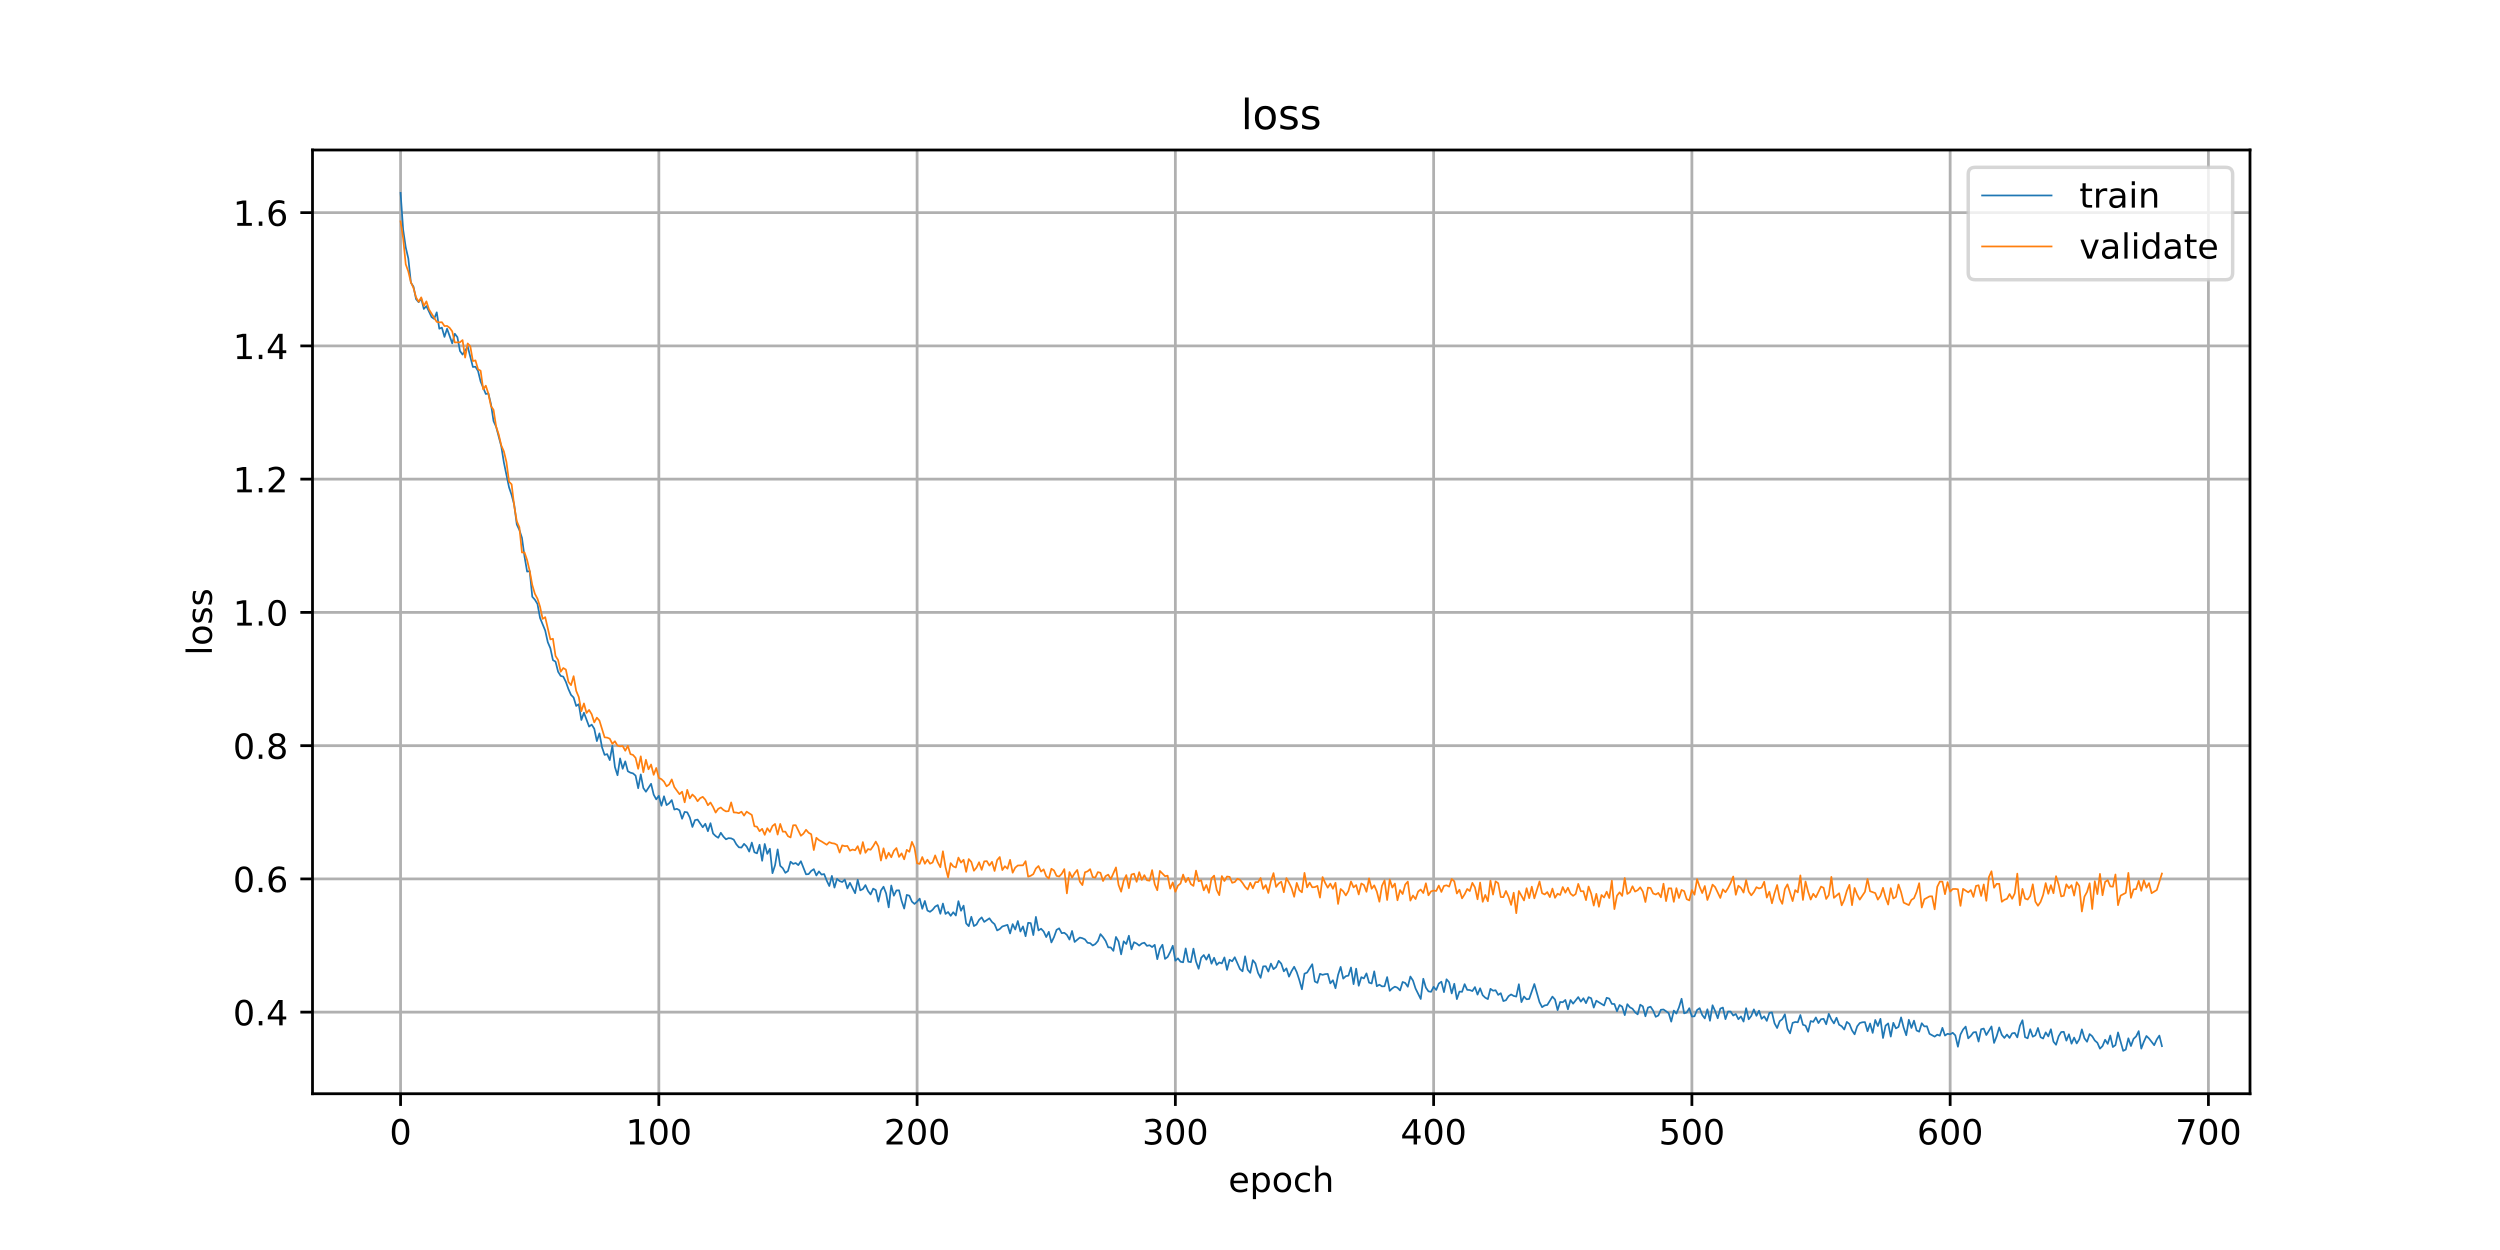 <?xml version="1.0" encoding="utf-8" standalone="no"?>
<!DOCTYPE svg PUBLIC "-//W3C//DTD SVG 1.1//EN"
  "http://www.w3.org/Graphics/SVG/1.1/DTD/svg11.dtd">
<!-- Created with matplotlib (https://matplotlib.org/) -->
<svg height="360pt" version="1.1" viewBox="0 0 720 360" width="720pt" xmlns="http://www.w3.org/2000/svg" xmlns:xlink="http://www.w3.org/1999/xlink">
 <defs>
  <style type="text/css">
*{stroke-linecap:butt;stroke-linejoin:round;}
  </style>
 </defs>
 <g id="figure_1">
  <g id="patch_1">
   <path d="M 0 360 
L 720 360 
L 720 0 
L 0 0 
z
" style="fill:#ffffff;"/>
  </g>
  <g id="axes_1">
   <g id="patch_2">
    <path d="M 90 315 
L 648 315 
L 648 43.2 
L 90 43.2 
z
" style="fill:#ffffff;"/>
   </g>
   <g id="matplotlib.axis_1">
    <g id="xtick_1">
     <g id="line2d_1">
      <path clip-path="url(#p0fbe4a1ab4)" d="M 115.364 315 
L 115.364 43.2 
" style="fill:none;stroke:#b0b0b0;stroke-linecap:square;stroke-width:0.8;"/>
     </g>
     <g id="line2d_2">
      <defs>
       <path d="M 0 0 
L 0 3.5 
" id="m646a6f0bdb" style="stroke:#000000;stroke-width:0.8;"/>
      </defs>
      <g>
       <use style="stroke:#000000;stroke-width:0.8;" x="115.364" xlink:href="#m646a6f0bdb" y="315"/>
      </g>
     </g>
     <g id="text_1">
      <!-- 0 -->
      <defs>
       <path d="M 31.781 66.406 
Q 24.172 66.406 20.328 58.906 
Q 16.5 51.422 16.5 36.375 
Q 16.5 21.391 20.328 13.891 
Q 24.172 6.391 31.781 6.391 
Q 39.453 6.391 43.281 13.891 
Q 47.125 21.391 47.125 36.375 
Q 47.125 51.422 43.281 58.906 
Q 39.453 66.406 31.781 66.406 
z
M 31.781 74.219 
Q 44.047 74.219 50.516 64.516 
Q 56.984 54.828 56.984 36.375 
Q 56.984 17.969 50.516 8.266 
Q 44.047 -1.422 31.781 -1.422 
Q 19.531 -1.422 13.062 8.266 
Q 6.594 17.969 6.594 36.375 
Q 6.594 54.828 13.062 64.516 
Q 19.531 74.219 31.781 74.219 
z
" id="DejaVuSans-48"/>
      </defs>
      <g transform="translate(112.182 329.598)scale(0.1 -0.1)">
       <use xlink:href="#DejaVuSans-48"/>
      </g>
     </g>
    </g>
    <g id="xtick_2">
     <g id="line2d_3">
      <path clip-path="url(#p0fbe4a1ab4)" d="M 189.744 315 
L 189.744 43.2 
" style="fill:none;stroke:#b0b0b0;stroke-linecap:square;stroke-width:0.8;"/>
     </g>
     <g id="line2d_4">
      <g>
       <use style="stroke:#000000;stroke-width:0.8;" x="189.744" xlink:href="#m646a6f0bdb" y="315"/>
      </g>
     </g>
     <g id="text_2">
      <!-- 100 -->
      <defs>
       <path d="M 12.406 8.297 
L 28.516 8.297 
L 28.516 63.922 
L 10.984 60.406 
L 10.984 69.391 
L 28.422 72.906 
L 38.281 72.906 
L 38.281 8.297 
L 54.391 8.297 
L 54.391 0 
L 12.406 0 
z
" id="DejaVuSans-49"/>
      </defs>
      <g transform="translate(180.2 329.598)scale(0.1 -0.1)">
       <use xlink:href="#DejaVuSans-49"/>
       <use x="63.623" xlink:href="#DejaVuSans-48"/>
       <use x="127.246" xlink:href="#DejaVuSans-48"/>
      </g>
     </g>
    </g>
    <g id="xtick_3">
     <g id="line2d_5">
      <path clip-path="url(#p0fbe4a1ab4)" d="M 264.124 315 
L 264.124 43.2 
" style="fill:none;stroke:#b0b0b0;stroke-linecap:square;stroke-width:0.8;"/>
     </g>
     <g id="line2d_6">
      <g>
       <use style="stroke:#000000;stroke-width:0.8;" x="264.124" xlink:href="#m646a6f0bdb" y="315"/>
      </g>
     </g>
     <g id="text_3">
      <!-- 200 -->
      <defs>
       <path d="M 19.188 8.297 
L 53.609 8.297 
L 53.609 0 
L 7.328 0 
L 7.328 8.297 
Q 12.938 14.109 22.625 23.891 
Q 32.328 33.688 34.812 36.531 
Q 39.547 41.844 41.422 45.531 
Q 43.312 49.219 43.312 52.781 
Q 43.312 58.594 39.234 62.25 
Q 35.156 65.922 28.609 65.922 
Q 23.969 65.922 18.812 64.312 
Q 13.672 62.703 7.812 59.422 
L 7.812 69.391 
Q 13.766 71.781 18.938 73 
Q 24.125 74.219 28.422 74.219 
Q 39.75 74.219 46.484 68.547 
Q 53.219 62.891 53.219 53.422 
Q 53.219 48.922 51.531 44.891 
Q 49.859 40.875 45.406 35.406 
Q 44.188 33.984 37.641 27.219 
Q 31.109 20.453 19.188 8.297 
z
" id="DejaVuSans-50"/>
      </defs>
      <g transform="translate(254.58 329.598)scale(0.1 -0.1)">
       <use xlink:href="#DejaVuSans-50"/>
       <use x="63.623" xlink:href="#DejaVuSans-48"/>
       <use x="127.246" xlink:href="#DejaVuSans-48"/>
      </g>
     </g>
    </g>
    <g id="xtick_4">
     <g id="line2d_7">
      <path clip-path="url(#p0fbe4a1ab4)" d="M 338.504 315 
L 338.504 43.2 
" style="fill:none;stroke:#b0b0b0;stroke-linecap:square;stroke-width:0.8;"/>
     </g>
     <g id="line2d_8">
      <g>
       <use style="stroke:#000000;stroke-width:0.8;" x="338.504" xlink:href="#m646a6f0bdb" y="315"/>
      </g>
     </g>
     <g id="text_4">
      <!-- 300 -->
      <defs>
       <path d="M 40.578 39.312 
Q 47.656 37.797 51.625 33 
Q 55.609 28.219 55.609 21.188 
Q 55.609 10.406 48.188 4.484 
Q 40.766 -1.422 27.094 -1.422 
Q 22.516 -1.422 17.656 -0.516 
Q 12.797 0.391 7.625 2.203 
L 7.625 11.719 
Q 11.719 9.328 16.594 8.109 
Q 21.484 6.891 26.812 6.891 
Q 36.078 6.891 40.938 10.547 
Q 45.797 14.203 45.797 21.188 
Q 45.797 27.641 41.281 31.266 
Q 36.766 34.906 28.719 34.906 
L 20.219 34.906 
L 20.219 43.016 
L 29.109 43.016 
Q 36.375 43.016 40.234 45.922 
Q 44.094 48.828 44.094 54.297 
Q 44.094 59.906 40.109 62.906 
Q 36.141 65.922 28.719 65.922 
Q 24.656 65.922 20.016 65.031 
Q 15.375 64.156 9.812 62.312 
L 9.812 71.094 
Q 15.438 72.656 20.344 73.438 
Q 25.25 74.219 29.594 74.219 
Q 40.828 74.219 47.359 69.109 
Q 53.906 64.016 53.906 55.328 
Q 53.906 49.266 50.438 45.094 
Q 46.969 40.922 40.578 39.312 
z
" id="DejaVuSans-51"/>
      </defs>
      <g transform="translate(328.96 329.598)scale(0.1 -0.1)">
       <use xlink:href="#DejaVuSans-51"/>
       <use x="63.623" xlink:href="#DejaVuSans-48"/>
       <use x="127.246" xlink:href="#DejaVuSans-48"/>
      </g>
     </g>
    </g>
    <g id="xtick_5">
     <g id="line2d_9">
      <path clip-path="url(#p0fbe4a1ab4)" d="M 412.884 315 
L 412.884 43.2 
" style="fill:none;stroke:#b0b0b0;stroke-linecap:square;stroke-width:0.8;"/>
     </g>
     <g id="line2d_10">
      <g>
       <use style="stroke:#000000;stroke-width:0.8;" x="412.884" xlink:href="#m646a6f0bdb" y="315"/>
      </g>
     </g>
     <g id="text_5">
      <!-- 400 -->
      <defs>
       <path d="M 37.797 64.312 
L 12.891 25.391 
L 37.797 25.391 
z
M 35.203 72.906 
L 47.609 72.906 
L 47.609 25.391 
L 58.016 25.391 
L 58.016 17.188 
L 47.609 17.188 
L 47.609 0 
L 37.797 0 
L 37.797 17.188 
L 4.891 17.188 
L 4.891 26.703 
z
" id="DejaVuSans-52"/>
      </defs>
      <g transform="translate(403.341 329.598)scale(0.1 -0.1)">
       <use xlink:href="#DejaVuSans-52"/>
       <use x="63.623" xlink:href="#DejaVuSans-48"/>
       <use x="127.246" xlink:href="#DejaVuSans-48"/>
      </g>
     </g>
    </g>
    <g id="xtick_6">
     <g id="line2d_11">
      <path clip-path="url(#p0fbe4a1ab4)" d="M 487.264 315 
L 487.264 43.2 
" style="fill:none;stroke:#b0b0b0;stroke-linecap:square;stroke-width:0.8;"/>
     </g>
     <g id="line2d_12">
      <g>
       <use style="stroke:#000000;stroke-width:0.8;" x="487.264" xlink:href="#m646a6f0bdb" y="315"/>
      </g>
     </g>
     <g id="text_6">
      <!-- 500 -->
      <defs>
       <path d="M 10.797 72.906 
L 49.516 72.906 
L 49.516 64.594 
L 19.828 64.594 
L 19.828 46.734 
Q 21.969 47.469 24.109 47.828 
Q 26.266 48.188 28.422 48.188 
Q 40.625 48.188 47.75 41.5 
Q 54.891 34.812 54.891 23.391 
Q 54.891 11.625 47.562 5.094 
Q 40.234 -1.422 26.906 -1.422 
Q 22.312 -1.422 17.547 -0.641 
Q 12.797 0.141 7.719 1.703 
L 7.719 11.625 
Q 12.109 9.234 16.797 8.062 
Q 21.484 6.891 26.703 6.891 
Q 35.156 6.891 40.078 11.328 
Q 45.016 15.766 45.016 23.391 
Q 45.016 31 40.078 35.438 
Q 35.156 39.891 26.703 39.891 
Q 22.75 39.891 18.812 39.016 
Q 14.891 38.141 10.797 36.281 
z
" id="DejaVuSans-53"/>
      </defs>
      <g transform="translate(477.721 329.598)scale(0.1 -0.1)">
       <use xlink:href="#DejaVuSans-53"/>
       <use x="63.623" xlink:href="#DejaVuSans-48"/>
       <use x="127.246" xlink:href="#DejaVuSans-48"/>
      </g>
     </g>
    </g>
    <g id="xtick_7">
     <g id="line2d_13">
      <path clip-path="url(#p0fbe4a1ab4)" d="M 561.645 315 
L 561.645 43.2 
" style="fill:none;stroke:#b0b0b0;stroke-linecap:square;stroke-width:0.8;"/>
     </g>
     <g id="line2d_14">
      <g>
       <use style="stroke:#000000;stroke-width:0.8;" x="561.645" xlink:href="#m646a6f0bdb" y="315"/>
      </g>
     </g>
     <g id="text_7">
      <!-- 600 -->
      <defs>
       <path d="M 33.016 40.375 
Q 26.375 40.375 22.484 35.828 
Q 18.609 31.297 18.609 23.391 
Q 18.609 15.531 22.484 10.953 
Q 26.375 6.391 33.016 6.391 
Q 39.656 6.391 43.531 10.953 
Q 47.406 15.531 47.406 23.391 
Q 47.406 31.297 43.531 35.828 
Q 39.656 40.375 33.016 40.375 
z
M 52.594 71.297 
L 52.594 62.312 
Q 48.875 64.062 45.094 64.984 
Q 41.312 65.922 37.594 65.922 
Q 27.828 65.922 22.672 59.328 
Q 17.531 52.734 16.797 39.406 
Q 19.672 43.656 24.016 45.922 
Q 28.375 48.188 33.594 48.188 
Q 44.578 48.188 50.953 41.516 
Q 57.328 34.859 57.328 23.391 
Q 57.328 12.156 50.688 5.359 
Q 44.047 -1.422 33.016 -1.422 
Q 20.359 -1.422 13.672 8.266 
Q 6.984 17.969 6.984 36.375 
Q 6.984 53.656 15.188 63.938 
Q 23.391 74.219 37.203 74.219 
Q 40.922 74.219 44.703 73.484 
Q 48.484 72.75 52.594 71.297 
z
" id="DejaVuSans-54"/>
      </defs>
      <g transform="translate(552.101 329.598)scale(0.1 -0.1)">
       <use xlink:href="#DejaVuSans-54"/>
       <use x="63.623" xlink:href="#DejaVuSans-48"/>
       <use x="127.246" xlink:href="#DejaVuSans-48"/>
      </g>
     </g>
    </g>
    <g id="xtick_8">
     <g id="line2d_15">
      <path clip-path="url(#p0fbe4a1ab4)" d="M 636.025 315 
L 636.025 43.2 
" style="fill:none;stroke:#b0b0b0;stroke-linecap:square;stroke-width:0.8;"/>
     </g>
     <g id="line2d_16">
      <g>
       <use style="stroke:#000000;stroke-width:0.8;" x="636.025" xlink:href="#m646a6f0bdb" y="315"/>
      </g>
     </g>
     <g id="text_8">
      <!-- 700 -->
      <defs>
       <path d="M 8.203 72.906 
L 55.078 72.906 
L 55.078 68.703 
L 28.609 0 
L 18.312 0 
L 43.219 64.594 
L 8.203 64.594 
z
" id="DejaVuSans-55"/>
      </defs>
      <g transform="translate(626.481 329.598)scale(0.1 -0.1)">
       <use xlink:href="#DejaVuSans-55"/>
       <use x="63.623" xlink:href="#DejaVuSans-48"/>
       <use x="127.246" xlink:href="#DejaVuSans-48"/>
      </g>
     </g>
    </g>
    <g id="text_9">
     <!-- epoch -->
     <defs>
      <path d="M 56.203 29.594 
L 56.203 25.203 
L 14.891 25.203 
Q 15.484 15.922 20.484 11.062 
Q 25.484 6.203 34.422 6.203 
Q 39.594 6.203 44.453 7.469 
Q 49.312 8.734 54.109 11.281 
L 54.109 2.781 
Q 49.266 0.734 44.188 -0.344 
Q 39.109 -1.422 33.891 -1.422 
Q 20.797 -1.422 13.156 6.188 
Q 5.516 13.812 5.516 26.812 
Q 5.516 40.234 12.766 48.109 
Q 20.016 56 32.328 56 
Q 43.359 56 49.781 48.891 
Q 56.203 41.797 56.203 29.594 
z
M 47.219 32.234 
Q 47.125 39.594 43.094 43.984 
Q 39.062 48.391 32.422 48.391 
Q 24.906 48.391 20.391 44.141 
Q 15.875 39.891 15.188 32.172 
z
" id="DejaVuSans-101"/>
      <path d="M 18.109 8.203 
L 18.109 -20.797 
L 9.078 -20.797 
L 9.078 54.688 
L 18.109 54.688 
L 18.109 46.391 
Q 20.953 51.266 25.266 53.625 
Q 29.594 56 35.594 56 
Q 45.562 56 51.781 48.094 
Q 58.016 40.188 58.016 27.297 
Q 58.016 14.406 51.781 6.484 
Q 45.562 -1.422 35.594 -1.422 
Q 29.594 -1.422 25.266 0.953 
Q 20.953 3.328 18.109 8.203 
z
M 48.688 27.297 
Q 48.688 37.203 44.609 42.844 
Q 40.531 48.484 33.406 48.484 
Q 26.266 48.484 22.188 42.844 
Q 18.109 37.203 18.109 27.297 
Q 18.109 17.391 22.188 11.75 
Q 26.266 6.109 33.406 6.109 
Q 40.531 6.109 44.609 11.75 
Q 48.688 17.391 48.688 27.297 
z
" id="DejaVuSans-112"/>
      <path d="M 30.609 48.391 
Q 23.391 48.391 19.188 42.75 
Q 14.984 37.109 14.984 27.297 
Q 14.984 17.484 19.156 11.844 
Q 23.344 6.203 30.609 6.203 
Q 37.797 6.203 41.984 11.859 
Q 46.188 17.531 46.188 27.297 
Q 46.188 37.016 41.984 42.703 
Q 37.797 48.391 30.609 48.391 
z
M 30.609 56 
Q 42.328 56 49.016 48.375 
Q 55.719 40.766 55.719 27.297 
Q 55.719 13.875 49.016 6.219 
Q 42.328 -1.422 30.609 -1.422 
Q 18.844 -1.422 12.172 6.219 
Q 5.516 13.875 5.516 27.297 
Q 5.516 40.766 12.172 48.375 
Q 18.844 56 30.609 56 
z
" id="DejaVuSans-111"/>
      <path d="M 48.781 52.594 
L 48.781 44.188 
Q 44.969 46.297 41.141 47.344 
Q 37.312 48.391 33.406 48.391 
Q 24.656 48.391 19.812 42.844 
Q 14.984 37.312 14.984 27.297 
Q 14.984 17.281 19.812 11.734 
Q 24.656 6.203 33.406 6.203 
Q 37.312 6.203 41.141 7.25 
Q 44.969 8.297 48.781 10.406 
L 48.781 2.094 
Q 45.016 0.344 40.984 -0.531 
Q 36.969 -1.422 32.422 -1.422 
Q 20.062 -1.422 12.781 6.344 
Q 5.516 14.109 5.516 27.297 
Q 5.516 40.672 12.859 48.328 
Q 20.219 56 33.016 56 
Q 37.156 56 41.109 55.141 
Q 45.062 54.297 48.781 52.594 
z
" id="DejaVuSans-99"/>
      <path d="M 54.891 33.016 
L 54.891 0 
L 45.906 0 
L 45.906 32.719 
Q 45.906 40.484 42.875 44.328 
Q 39.844 48.188 33.797 48.188 
Q 26.516 48.188 22.312 43.547 
Q 18.109 38.922 18.109 30.906 
L 18.109 0 
L 9.078 0 
L 9.078 75.984 
L 18.109 75.984 
L 18.109 46.188 
Q 21.344 51.125 25.703 53.562 
Q 30.078 56 35.797 56 
Q 45.219 56 50.047 50.172 
Q 54.891 44.344 54.891 33.016 
z
" id="DejaVuSans-104"/>
     </defs>
     <g transform="translate(353.772 343.277)scale(0.1 -0.1)">
      <use xlink:href="#DejaVuSans-101"/>
      <use x="61.523" xlink:href="#DejaVuSans-112"/>
      <use x="125" xlink:href="#DejaVuSans-111"/>
      <use x="186.182" xlink:href="#DejaVuSans-99"/>
      <use x="241.162" xlink:href="#DejaVuSans-104"/>
     </g>
    </g>
   </g>
   <g id="matplotlib.axis_2">
    <g id="ytick_1">
     <g id="line2d_17">
      <path clip-path="url(#p0fbe4a1ab4)" d="M 90 291.5 
L 648 291.5 
" style="fill:none;stroke:#b0b0b0;stroke-linecap:square;stroke-width:0.8;"/>
     </g>
     <g id="line2d_18">
      <defs>
       <path d="M 0 0 
L -3.5 0 
" id="m1a2b6d6604" style="stroke:#000000;stroke-width:0.8;"/>
      </defs>
      <g>
       <use style="stroke:#000000;stroke-width:0.8;" x="90" xlink:href="#m1a2b6d6604" y="291.5"/>
      </g>
     </g>
     <g id="text_10">
      <!-- 0.4 -->
      <defs>
       <path d="M 10.688 12.406 
L 21 12.406 
L 21 0 
L 10.688 0 
z
" id="DejaVuSans-46"/>
      </defs>
      <g transform="translate(67.097 295.299)scale(0.1 -0.1)">
       <use xlink:href="#DejaVuSans-48"/>
       <use x="63.623" xlink:href="#DejaVuSans-46"/>
       <use x="95.41" xlink:href="#DejaVuSans-52"/>
      </g>
     </g>
    </g>
    <g id="ytick_2">
     <g id="line2d_19">
      <path clip-path="url(#p0fbe4a1ab4)" d="M 90 253.124 
L 648 253.124 
" style="fill:none;stroke:#b0b0b0;stroke-linecap:square;stroke-width:0.8;"/>
     </g>
     <g id="line2d_20">
      <g>
       <use style="stroke:#000000;stroke-width:0.8;" x="90" xlink:href="#m1a2b6d6604" y="253.124"/>
      </g>
     </g>
     <g id="text_11">
      <!-- 0.6 -->
      <g transform="translate(67.097 256.923)scale(0.1 -0.1)">
       <use xlink:href="#DejaVuSans-48"/>
       <use x="63.623" xlink:href="#DejaVuSans-46"/>
       <use x="95.41" xlink:href="#DejaVuSans-54"/>
      </g>
     </g>
    </g>
    <g id="ytick_3">
     <g id="line2d_21">
      <path clip-path="url(#p0fbe4a1ab4)" d="M 90 214.747 
L 648 214.747 
" style="fill:none;stroke:#b0b0b0;stroke-linecap:square;stroke-width:0.8;"/>
     </g>
     <g id="line2d_22">
      <g>
       <use style="stroke:#000000;stroke-width:0.8;" x="90" xlink:href="#m1a2b6d6604" y="214.747"/>
      </g>
     </g>
     <g id="text_12">
      <!-- 0.8 -->
      <defs>
       <path d="M 31.781 34.625 
Q 24.75 34.625 20.719 30.859 
Q 16.703 27.094 16.703 20.516 
Q 16.703 13.922 20.719 10.156 
Q 24.75 6.391 31.781 6.391 
Q 38.812 6.391 42.859 10.172 
Q 46.922 13.969 46.922 20.516 
Q 46.922 27.094 42.891 30.859 
Q 38.875 34.625 31.781 34.625 
z
M 21.922 38.812 
Q 15.578 40.375 12.031 44.719 
Q 8.5 49.078 8.5 55.328 
Q 8.5 64.062 14.719 69.141 
Q 20.953 74.219 31.781 74.219 
Q 42.672 74.219 48.875 69.141 
Q 55.078 64.062 55.078 55.328 
Q 55.078 49.078 51.531 44.719 
Q 48 40.375 41.703 38.812 
Q 48.828 37.156 52.797 32.312 
Q 56.781 27.484 56.781 20.516 
Q 56.781 9.906 50.312 4.234 
Q 43.844 -1.422 31.781 -1.422 
Q 19.734 -1.422 13.25 4.234 
Q 6.781 9.906 6.781 20.516 
Q 6.781 27.484 10.781 32.312 
Q 14.797 37.156 21.922 38.812 
z
M 18.312 54.391 
Q 18.312 48.734 21.844 45.562 
Q 25.391 42.391 31.781 42.391 
Q 38.141 42.391 41.719 45.562 
Q 45.312 48.734 45.312 54.391 
Q 45.312 60.062 41.719 63.234 
Q 38.141 66.406 31.781 66.406 
Q 25.391 66.406 21.844 63.234 
Q 18.312 60.062 18.312 54.391 
z
" id="DejaVuSans-56"/>
      </defs>
      <g transform="translate(67.097 218.546)scale(0.1 -0.1)">
       <use xlink:href="#DejaVuSans-48"/>
       <use x="63.623" xlink:href="#DejaVuSans-46"/>
       <use x="95.41" xlink:href="#DejaVuSans-56"/>
      </g>
     </g>
    </g>
    <g id="ytick_4">
     <g id="line2d_23">
      <path clip-path="url(#p0fbe4a1ab4)" d="M 90 176.371 
L 648 176.371 
" style="fill:none;stroke:#b0b0b0;stroke-linecap:square;stroke-width:0.8;"/>
     </g>
     <g id="line2d_24">
      <g>
       <use style="stroke:#000000;stroke-width:0.8;" x="90" xlink:href="#m1a2b6d6604" y="176.371"/>
      </g>
     </g>
     <g id="text_13">
      <!-- 1.0 -->
      <g transform="translate(67.097 180.17)scale(0.1 -0.1)">
       <use xlink:href="#DejaVuSans-49"/>
       <use x="63.623" xlink:href="#DejaVuSans-46"/>
       <use x="95.41" xlink:href="#DejaVuSans-48"/>
      </g>
     </g>
    </g>
    <g id="ytick_5">
     <g id="line2d_25">
      <path clip-path="url(#p0fbe4a1ab4)" d="M 90 137.994 
L 648 137.994 
" style="fill:none;stroke:#b0b0b0;stroke-linecap:square;stroke-width:0.8;"/>
     </g>
     <g id="line2d_26">
      <g>
       <use style="stroke:#000000;stroke-width:0.8;" x="90" xlink:href="#m1a2b6d6604" y="137.994"/>
      </g>
     </g>
     <g id="text_14">
      <!-- 1.2 -->
      <g transform="translate(67.097 141.793)scale(0.1 -0.1)">
       <use xlink:href="#DejaVuSans-49"/>
       <use x="63.623" xlink:href="#DejaVuSans-46"/>
       <use x="95.41" xlink:href="#DejaVuSans-50"/>
      </g>
     </g>
    </g>
    <g id="ytick_6">
     <g id="line2d_27">
      <path clip-path="url(#p0fbe4a1ab4)" d="M 90 99.618 
L 648 99.618 
" style="fill:none;stroke:#b0b0b0;stroke-linecap:square;stroke-width:0.8;"/>
     </g>
     <g id="line2d_28">
      <g>
       <use style="stroke:#000000;stroke-width:0.8;" x="90" xlink:href="#m1a2b6d6604" y="99.618"/>
      </g>
     </g>
     <g id="text_15">
      <!-- 1.4 -->
      <g transform="translate(67.097 103.417)scale(0.1 -0.1)">
       <use xlink:href="#DejaVuSans-49"/>
       <use x="63.623" xlink:href="#DejaVuSans-46"/>
       <use x="95.41" xlink:href="#DejaVuSans-52"/>
      </g>
     </g>
    </g>
    <g id="ytick_7">
     <g id="line2d_29">
      <path clip-path="url(#p0fbe4a1ab4)" d="M 90 61.241 
L 648 61.241 
" style="fill:none;stroke:#b0b0b0;stroke-linecap:square;stroke-width:0.8;"/>
     </g>
     <g id="line2d_30">
      <g>
       <use style="stroke:#000000;stroke-width:0.8;" x="90" xlink:href="#m1a2b6d6604" y="61.241"/>
      </g>
     </g>
     <g id="text_16">
      <!-- 1.6 -->
      <g transform="translate(67.097 65.04)scale(0.1 -0.1)">
       <use xlink:href="#DejaVuSans-49"/>
       <use x="63.623" xlink:href="#DejaVuSans-46"/>
       <use x="95.41" xlink:href="#DejaVuSans-54"/>
      </g>
     </g>
    </g>
    <g id="text_17">
     <!-- loss -->
     <defs>
      <path d="M 9.422 75.984 
L 18.406 75.984 
L 18.406 0 
L 9.422 0 
z
" id="DejaVuSans-108"/>
      <path d="M 44.281 53.078 
L 44.281 44.578 
Q 40.484 46.531 36.375 47.5 
Q 32.281 48.484 27.875 48.484 
Q 21.188 48.484 17.844 46.438 
Q 14.5 44.391 14.5 40.281 
Q 14.5 37.156 16.891 35.375 
Q 19.281 33.594 26.516 31.984 
L 29.594 31.297 
Q 39.156 29.25 43.188 25.516 
Q 47.219 21.781 47.219 15.094 
Q 47.219 7.469 41.188 3.016 
Q 35.156 -1.422 24.609 -1.422 
Q 20.219 -1.422 15.453 -0.562 
Q 10.688 0.297 5.422 2 
L 5.422 11.281 
Q 10.406 8.688 15.234 7.391 
Q 20.062 6.109 24.812 6.109 
Q 31.156 6.109 34.562 8.281 
Q 37.984 10.453 37.984 14.406 
Q 37.984 18.062 35.516 20.016 
Q 33.062 21.969 24.703 23.781 
L 21.578 24.516 
Q 13.234 26.266 9.516 29.906 
Q 5.812 33.547 5.812 39.891 
Q 5.812 47.609 11.281 51.797 
Q 16.75 56 26.812 56 
Q 31.781 56 36.172 55.266 
Q 40.578 54.547 44.281 53.078 
z
" id="DejaVuSans-115"/>
     </defs>
     <g transform="translate(61.017 188.758)rotate(-90)scale(0.1 -0.1)">
      <use xlink:href="#DejaVuSans-108"/>
      <use x="27.783" xlink:href="#DejaVuSans-111"/>
      <use x="88.965" xlink:href="#DejaVuSans-115"/>
      <use x="141.064" xlink:href="#DejaVuSans-115"/>
     </g>
    </g>
   </g>
   <g id="line2d_31">
    <path clip-path="url(#p0fbe4a1ab4)" d="M 115.364 55.555 
L 116.107 66.149 
L 116.851 71.231 
L 117.595 74.452 
L 118.339 81.386 
L 119.083 82.572 
L 119.826 86.143 
L 120.57 87.027 
L 121.314 85.966 
L 122.058 88.972 
L 122.802 88.155 
L 124.289 91.305 
L 125.033 91.831 
L 125.777 89.956 
L 126.521 94.665 
L 127.264 94.348 
L 128.008 97.021 
L 128.752 94.674 
L 130.24 98.884 
L 130.983 96.122 
L 131.727 97.099 
L 132.471 101.081 
L 133.215 102.11 
L 134.702 99.833 
L 136.19 105.683 
L 136.934 105.618 
L 137.678 106.862 
L 138.421 109.898 
L 139.909 113.459 
L 140.653 113.311 
L 141.397 116.386 
L 142.14 121.272 
L 142.884 122.908 
L 144.372 128.559 
L 145.116 133.205 
L 146.603 140.355 
L 147.347 142.556 
L 148.091 145.373 
L 148.835 151.042 
L 149.579 152.628 
L 150.322 154.898 
L 151.066 160.308 
L 151.81 164.613 
L 152.554 164.502 
L 153.298 171.869 
L 154.041 172.703 
L 154.785 173.923 
L 155.529 177.966 
L 157.017 181.594 
L 157.76 184.941 
L 158.504 186.695 
L 159.248 190.116 
L 159.992 190.554 
L 160.736 193.47 
L 161.479 194.667 
L 162.223 194.869 
L 162.967 196.373 
L 163.711 198.459 
L 164.455 200.129 
L 165.198 200.88 
L 165.942 203.316 
L 166.686 202.814 
L 167.43 207.348 
L 168.174 205.263 
L 169.661 209.253 
L 170.405 208.695 
L 171.149 209.873 
L 171.893 213.433 
L 172.636 211.22 
L 173.38 215.219 
L 174.124 217.405 
L 174.868 217.181 
L 175.612 218.905 
L 176.355 214.8 
L 177.099 220.911 
L 177.843 223.27 
L 178.587 218.43 
L 179.331 221.406 
L 180.074 219.277 
L 180.818 222.123 
L 181.562 222.532 
L 182.306 222.732 
L 183.05 223.383 
L 183.793 227.004 
L 184.537 223.037 
L 185.281 226.942 
L 186.025 228.019 
L 187.512 225.727 
L 188.256 228.853 
L 189 230.212 
L 189.744 229.196 
L 190.488 232.041 
L 191.231 229.33 
L 191.975 231.872 
L 192.719 231.343 
L 193.463 230.424 
L 194.207 233.145 
L 194.95 232.941 
L 195.694 233.364 
L 196.438 235.792 
L 197.182 233.832 
L 197.926 233.955 
L 198.669 235.44 
L 199.413 238.154 
L 200.157 236.197 
L 200.901 236.038 
L 202.388 238.245 
L 203.132 237.249 
L 203.876 239.387 
L 204.62 237.081 
L 205.364 240.055 
L 206.107 240.791 
L 206.851 241.276 
L 207.595 239.846 
L 208.339 240.939 
L 209.083 241.714 
L 209.826 241.383 
L 210.57 241.447 
L 211.314 241.816 
L 212.058 243.155 
L 212.802 244.025 
L 213.545 244.096 
L 214.289 243.036 
L 215.033 243.792 
L 215.777 245.252 
L 216.521 242.663 
L 217.264 245.45 
L 218.008 245.765 
L 218.752 243.293 
L 219.496 247.895 
L 220.24 243.075 
L 220.983 245.909 
L 221.727 244.447 
L 222.471 251.474 
L 223.215 249.199 
L 223.959 244.635 
L 224.702 249.354 
L 225.446 250.042 
L 226.19 251.377 
L 226.934 250.853 
L 227.678 248.173 
L 228.421 248.795 
L 229.165 248.551 
L 229.909 249.153 
L 230.653 248.034 
L 232.14 251.808 
L 232.884 251.741 
L 233.628 250.828 
L 234.372 250.32 
L 235.116 252.123 
L 235.86 250.971 
L 236.603 251.878 
L 237.347 251.725 
L 238.091 253.606 
L 238.835 255.17 
L 239.579 252.263 
L 240.322 255.623 
L 241.066 253.118 
L 241.81 253.746 
L 242.554 254.021 
L 243.298 253.324 
L 244.041 255.869 
L 244.785 254.258 
L 246.273 257.241 
L 247.017 253.359 
L 247.76 256.413 
L 248.504 256.053 
L 249.248 254.907 
L 249.992 256.607 
L 250.736 257.602 
L 251.479 255.928 
L 252.223 256.345 
L 252.967 259.66 
L 253.711 256.485 
L 254.455 255.377 
L 255.198 257.302 
L 255.942 261.323 
L 256.686 255.03 
L 257.43 257.957 
L 258.174 256.445 
L 258.917 256.406 
L 259.661 259.452 
L 260.405 261.667 
L 261.149 257.741 
L 261.893 257.955 
L 262.636 259.672 
L 263.38 260.329 
L 264.124 259.669 
L 264.868 258.805 
L 265.612 261.72 
L 266.355 259.475 
L 267.099 262.233 
L 267.843 262.602 
L 268.587 262.017 
L 269.331 261.088 
L 270.074 260.674 
L 270.818 263.157 
L 271.562 260.224 
L 272.306 263.211 
L 273.05 262.659 
L 273.793 263.752 
L 274.537 262.725 
L 275.281 263.663 
L 276.025 259.542 
L 276.769 262.29 
L 277.512 260.834 
L 278.256 265.929 
L 279 266.733 
L 279.744 264.034 
L 280.488 266.699 
L 281.231 266.265 
L 281.975 264.922 
L 282.719 264.211 
L 283.463 265.501 
L 284.95 264.473 
L 285.694 265.522 
L 286.438 266.16 
L 287.182 267.963 
L 287.926 267.56 
L 288.669 266.822 
L 290.157 266.364 
L 290.901 268.826 
L 291.645 266.148 
L 292.388 267.695 
L 293.132 265.257 
L 293.876 268.275 
L 294.62 266.809 
L 295.364 269.627 
L 296.107 265.771 
L 296.851 265.857 
L 297.595 269.297 
L 298.339 264.076 
L 299.083 267.953 
L 299.826 267.477 
L 300.57 268.264 
L 301.314 269.876 
L 302.058 268.363 
L 302.802 271.424 
L 303.545 269.899 
L 304.289 267.809 
L 305.033 267.362 
L 305.777 268.75 
L 306.521 268.638 
L 307.264 269.249 
L 308.008 270.594 
L 308.752 268.118 
L 309.496 271.279 
L 310.983 270.02 
L 311.727 270.202 
L 312.471 270.553 
L 313.215 271.521 
L 313.959 271.626 
L 314.702 272.302 
L 315.446 271.883 
L 316.19 271.019 
L 316.934 269.029 
L 317.678 269.906 
L 318.421 270.992 
L 319.165 272.837 
L 319.909 272.87 
L 320.653 273.847 
L 321.397 269.847 
L 322.14 271.161 
L 322.884 274.845 
L 323.628 271.101 
L 324.372 271.871 
L 325.116 269.488 
L 325.86 273.4 
L 326.603 271.357 
L 327.347 271.733 
L 328.091 272.332 
L 328.835 271.714 
L 329.579 271.503 
L 330.322 272.411 
L 331.066 272.224 
L 331.81 272.747 
L 332.554 272.114 
L 333.298 276.238 
L 334.041 273.286 
L 334.785 272.089 
L 335.529 276.163 
L 336.273 275.601 
L 337.017 274.155 
L 337.76 272.376 
L 338.504 276.669 
L 339.248 276.013 
L 339.992 276.979 
L 340.736 277.142 
L 341.479 273.157 
L 342.223 276.953 
L 342.967 277.095 
L 343.711 273.22 
L 344.455 276.924 
L 345.198 279.002 
L 345.942 275.839 
L 346.686 275.052 
L 347.43 276.374 
L 348.174 274.875 
L 348.917 277.539 
L 349.661 275.84 
L 350.405 277.898 
L 351.149 277.185 
L 351.893 277.463 
L 352.636 275.741 
L 353.38 279.316 
L 354.124 276.413 
L 354.868 276.849 
L 355.612 275.686 
L 357.099 279.063 
L 357.843 279.729 
L 358.587 275.425 
L 359.331 279.256 
L 360.074 280.172 
L 360.818 276.526 
L 361.562 277.467 
L 362.306 280.183 
L 363.05 281.619 
L 363.793 278.321 
L 364.537 278.276 
L 365.281 279.8 
L 366.025 277.519 
L 366.769 279.114 
L 367.512 278.511 
L 368.256 276.718 
L 369 277.533 
L 369.744 279.738 
L 370.488 278.887 
L 371.231 281.273 
L 371.975 279.673 
L 372.719 278.427 
L 373.463 279.986 
L 374.207 282.258 
L 374.95 284.906 
L 375.694 280.417 
L 376.438 280.104 
L 377.926 277.699 
L 378.669 282.664 
L 379.413 283.06 
L 380.157 280.465 
L 380.901 280.756 
L 381.645 280.554 
L 382.388 280.486 
L 383.132 283.206 
L 383.876 282.305 
L 384.62 284.61 
L 385.364 280.779 
L 386.107 278.462 
L 386.851 281.843 
L 387.595 281.135 
L 388.339 280.99 
L 389.083 278.642 
L 389.826 283.427 
L 390.57 278.981 
L 391.314 283.888 
L 392.058 281.431 
L 392.802 281.788 
L 393.545 280.336 
L 394.289 282.989 
L 395.033 283.239 
L 395.777 279.754 
L 396.521 284.029 
L 397.264 283.593 
L 398.008 284.076 
L 398.752 284.04 
L 399.496 281.411 
L 400.24 285.362 
L 400.983 284.643 
L 401.727 284.158 
L 402.471 284.46 
L 403.215 285.248 
L 403.959 282.814 
L 404.702 283.092 
L 405.446 284.177 
L 406.19 281.242 
L 406.934 282.394 
L 407.678 284.697 
L 409.165 287.708 
L 409.909 281.885 
L 410.653 284.428 
L 411.397 285.512 
L 412.14 285.639 
L 412.884 284.209 
L 413.628 285.103 
L 414.372 283.265 
L 415.116 282.733 
L 415.86 285.726 
L 416.603 282.034 
L 417.347 282.909 
L 418.091 286.098 
L 418.835 283.329 
L 419.579 287.742 
L 420.322 285.579 
L 421.066 285.648 
L 421.81 283.437 
L 422.554 285.077 
L 423.298 285.132 
L 424.041 285.43 
L 424.785 284.283 
L 425.529 286.442 
L 426.273 284.625 
L 427.017 286.625 
L 427.76 287.337 
L 428.504 287.741 
L 429.248 284.785 
L 429.992 285.321 
L 430.736 285.19 
L 431.479 286.527 
L 432.223 286.044 
L 432.967 288.311 
L 433.711 288.059 
L 434.455 286.911 
L 435.198 286.401 
L 435.942 286.83 
L 436.686 287.016 
L 437.43 283.467 
L 438.174 288.605 
L 438.917 286.999 
L 439.661 287.799 
L 440.405 287.691 
L 441.893 283.4 
L 443.38 288.614 
L 444.124 290.056 
L 444.868 289.559 
L 445.612 289.438 
L 447.099 287.027 
L 447.843 287.876 
L 448.587 290.917 
L 449.331 288.564 
L 450.074 288.654 
L 450.818 287.99 
L 451.562 290.687 
L 452.306 288.008 
L 453.05 289.052 
L 454.537 287.16 
L 455.281 288.463 
L 456.025 287.499 
L 456.769 288.912 
L 457.512 287.186 
L 458.256 287.494 
L 459 290.184 
L 459.744 288.208 
L 461.231 289.128 
L 461.975 289.572 
L 462.719 287.368 
L 463.463 287.591 
L 464.207 289.113 
L 464.95 289.163 
L 465.694 291.241 
L 466.438 289.451 
L 467.182 289.909 
L 467.926 292.35 
L 468.669 289.203 
L 469.413 290.112 
L 470.157 290.513 
L 470.901 291.532 
L 471.645 292.128 
L 472.388 289.361 
L 473.132 289.829 
L 473.876 292.682 
L 474.62 290.184 
L 475.364 289.929 
L 476.107 291.071 
L 476.851 292.841 
L 477.595 292.466 
L 478.339 290.813 
L 479.083 290.731 
L 480.57 291.77 
L 481.314 294.229 
L 482.058 291.051 
L 482.802 291.908 
L 483.545 290.114 
L 484.289 287.648 
L 485.033 291.842 
L 485.777 291.583 
L 486.521 290.366 
L 487.264 292.765 
L 488.008 292.684 
L 488.752 290.886 
L 489.496 290.351 
L 490.24 292.31 
L 490.983 293.309 
L 491.727 290.673 
L 492.471 293.969 
L 493.215 289.517 
L 493.959 291.191 
L 494.702 293.26 
L 495.446 290.477 
L 496.19 290.179 
L 496.934 293.508 
L 497.678 291.319 
L 498.421 291.328 
L 499.165 292.472 
L 499.909 292.035 
L 500.653 293.53 
L 501.397 292.733 
L 502.14 294.209 
L 502.884 290.372 
L 503.628 293.55 
L 504.372 292.572 
L 505.116 290.705 
L 505.86 292.551 
L 506.603 291.086 
L 507.347 293.414 
L 508.091 292.716 
L 508.835 294.014 
L 509.579 291.714 
L 510.322 291.576 
L 511.066 294.706 
L 511.81 296.072 
L 512.554 294.099 
L 513.298 293.522 
L 514.041 292.119 
L 514.785 296.282 
L 515.529 297.598 
L 516.273 294.596 
L 517.017 294.328 
L 517.76 294.422 
L 518.504 292.336 
L 519.248 295.126 
L 519.992 295.387 
L 520.736 297.138 
L 521.479 294.065 
L 522.223 294.294 
L 522.967 293.032 
L 523.711 294.646 
L 524.455 293.539 
L 525.198 293.415 
L 525.942 294.99 
L 526.686 291.975 
L 527.43 293.608 
L 528.174 294.737 
L 528.917 293.113 
L 529.661 295.119 
L 530.405 295.556 
L 531.149 296.49 
L 531.893 294.314 
L 532.636 294.9 
L 533.38 296.744 
L 534.124 297.879 
L 534.868 295.597 
L 535.612 294.636 
L 536.355 294.415 
L 537.099 294.365 
L 537.843 296.996 
L 538.587 294.768 
L 539.331 297.469 
L 540.074 293.759 
L 540.818 295.499 
L 541.562 293.427 
L 542.306 298.94 
L 543.05 295.38 
L 543.793 294.747 
L 544.537 298.528 
L 545.281 294.575 
L 546.025 296.168 
L 546.769 295.742 
L 547.512 293.014 
L 548.256 295.988 
L 549 298.146 
L 549.744 293.704 
L 550.488 296.06 
L 551.231 293.947 
L 551.975 296.772 
L 552.719 297.117 
L 553.463 294.686 
L 554.207 295.611 
L 554.95 295.563 
L 555.694 297.739 
L 557.182 298.546 
L 557.926 297.985 
L 558.669 298.272 
L 559.413 296.024 
L 560.157 298.235 
L 560.901 297.726 
L 561.645 297.878 
L 562.388 297.445 
L 563.132 298.191 
L 563.876 301.448 
L 564.62 297.927 
L 565.364 296.504 
L 566.107 295.664 
L 566.851 299.046 
L 567.595 298.323 
L 568.339 297.326 
L 569.083 297.228 
L 569.826 299.965 
L 570.57 296.426 
L 571.314 296.221 
L 572.058 298.09 
L 573.545 295.622 
L 574.289 300.355 
L 575.033 298.47 
L 575.777 295.909 
L 576.521 298.033 
L 577.264 298.923 
L 578.008 297.954 
L 578.752 298.92 
L 579.496 297.597 
L 580.24 297.485 
L 580.983 298.764 
L 581.727 295.418 
L 582.471 293.828 
L 583.215 298.692 
L 583.959 299.034 
L 584.702 296.421 
L 585.446 298.56 
L 586.19 298.163 
L 586.934 296.059 
L 587.678 298.698 
L 588.421 299.096 
L 589.165 297.33 
L 589.909 298.481 
L 590.653 296.432 
L 591.397 299.982 
L 592.14 300.889 
L 592.884 298.46 
L 593.628 297.226 
L 594.372 297.166 
L 595.116 299.703 
L 595.86 297.87 
L 596.603 300.582 
L 597.347 298.828 
L 598.091 300.509 
L 598.835 299.31 
L 599.579 296.464 
L 600.322 299.024 
L 601.066 300.023 
L 601.81 297.819 
L 602.554 298.437 
L 603.298 299.657 
L 604.041 300.313 
L 604.785 302.008 
L 605.529 301.261 
L 606.273 299.451 
L 607.017 300.641 
L 607.76 298.235 
L 608.504 301.537 
L 609.248 300.985 
L 609.992 297.346 
L 611.479 302.645 
L 612.223 302.267 
L 612.967 299.028 
L 613.711 301.25 
L 614.455 299.189 
L 615.198 298.484 
L 615.942 296.968 
L 616.686 301.997 
L 617.43 300.023 
L 618.174 298.37 
L 618.917 299.08 
L 620.405 301.015 
L 621.149 299.374 
L 621.893 298.253 
L 622.636 301.292 
L 622.636 301.292 
" style="fill:none;stroke:#1f77b4;stroke-linecap:square;stroke-width:0.5;"/>
   </g>
   <g id="line2d_32">
    <path clip-path="url(#p0fbe4a1ab4)" d="M 115.364 63.758 
L 116.107 68.63 
L 116.851 76.105 
L 117.595 78.194 
L 118.339 81.301 
L 119.083 82.935 
L 119.826 85.654 
L 120.57 86.886 
L 121.314 85.646 
L 122.058 88.109 
L 122.802 86.794 
L 123.545 89.103 
L 125.777 92.706 
L 126.521 92.843 
L 127.264 92.796 
L 128.008 93.906 
L 128.752 93.862 
L 129.496 94.417 
L 130.24 95.438 
L 130.983 98.635 
L 132.471 98.571 
L 133.215 97.952 
L 133.959 102.978 
L 134.702 98.913 
L 135.446 99.733 
L 136.19 103.996 
L 136.934 103.79 
L 137.678 106.369 
L 138.421 106.762 
L 139.165 112.139 
L 139.909 111.076 
L 140.653 113.383 
L 141.397 116.939 
L 142.14 118.043 
L 142.884 122.844 
L 143.628 125.141 
L 144.372 128.314 
L 145.116 129.987 
L 145.86 133.083 
L 146.603 138.739 
L 147.347 139.485 
L 148.091 145.692 
L 148.835 150.111 
L 149.579 151.852 
L 150.322 159.116 
L 151.066 159.115 
L 151.81 161.314 
L 152.554 164.449 
L 153.298 168.49 
L 154.041 170.998 
L 154.785 172.411 
L 155.529 174.717 
L 156.273 178.239 
L 157.017 177.739 
L 158.504 184.141 
L 159.248 183.966 
L 159.992 188.917 
L 160.736 190.1 
L 161.479 193.464 
L 162.223 192.402 
L 162.967 192.835 
L 163.711 196.381 
L 164.455 197.325 
L 165.198 194.747 
L 165.942 198.965 
L 166.686 200.752 
L 167.43 204.821 
L 168.174 202.592 
L 168.917 205.335 
L 169.661 204.467 
L 170.405 205.698 
L 171.149 208.046 
L 171.893 206.692 
L 172.636 207.527 
L 174.124 212.36 
L 174.868 212.433 
L 175.612 212.74 
L 176.355 214.214 
L 177.099 213.484 
L 177.843 214.744 
L 178.587 214.94 
L 179.331 214.843 
L 180.074 216.208 
L 180.818 214.795 
L 181.562 217.186 
L 182.306 217.413 
L 183.05 218.271 
L 183.793 221.408 
L 184.537 217.829 
L 185.281 222.383 
L 186.025 218.823 
L 186.769 221.548 
L 187.512 220.178 
L 188.256 223.146 
L 189 221.18 
L 189.744 224.048 
L 190.488 224.405 
L 191.231 225.113 
L 191.975 226.456 
L 192.719 225.921 
L 193.463 224.476 
L 194.207 226.678 
L 195.694 228.723 
L 196.438 228.02 
L 197.182 231.065 
L 197.926 227.477 
L 198.669 229.933 
L 199.413 228.827 
L 200.157 229.532 
L 200.901 230.752 
L 201.645 229.873 
L 202.388 229.49 
L 203.132 230.313 
L 203.876 231.907 
L 204.62 231.124 
L 205.364 232.402 
L 206.107 234.019 
L 206.851 232.946 
L 207.595 232.558 
L 208.339 233.258 
L 209.083 233.676 
L 209.826 233.607 
L 210.57 231.094 
L 211.314 233.979 
L 212.058 234.015 
L 212.802 234.204 
L 213.545 233.77 
L 214.289 234.892 
L 215.033 233.761 
L 216.521 234.707 
L 217.264 237.957 
L 218.008 238.09 
L 218.752 239.393 
L 219.496 238.7 
L 220.24 240.435 
L 220.983 238.531 
L 221.727 239.591 
L 222.471 237.897 
L 223.215 237.302 
L 223.959 240.355 
L 224.702 237.295 
L 225.446 239.529 
L 226.19 239.52 
L 226.934 240.812 
L 227.678 241.18 
L 228.421 237.679 
L 229.165 237.648 
L 230.653 240.694 
L 231.397 240.082 
L 232.14 238.976 
L 232.884 239.846 
L 233.628 240.251 
L 234.372 244.809 
L 235.116 241.287 
L 235.86 241.954 
L 236.603 242.336 
L 238.091 243.286 
L 238.835 242.539 
L 239.579 242.845 
L 240.322 242.944 
L 241.066 243.343 
L 241.81 245.535 
L 242.554 243.468 
L 243.298 243.692 
L 244.041 243.631 
L 244.785 244.999 
L 245.529 244.672 
L 246.273 244.874 
L 247.017 243.693 
L 247.76 245.882 
L 248.504 242.527 
L 249.248 245.593 
L 249.992 244.533 
L 250.736 244.729 
L 251.479 243.68 
L 252.223 242.384 
L 252.967 243.783 
L 253.711 247.831 
L 254.455 244.323 
L 255.198 247.276 
L 255.942 245.588 
L 256.686 246.892 
L 257.43 245.06 
L 258.174 244.24 
L 258.917 246.792 
L 259.661 245.763 
L 260.405 247.483 
L 261.149 244.762 
L 261.893 245.318 
L 262.636 242.462 
L 263.38 244.149 
L 264.124 248.632 
L 264.868 248.794 
L 265.612 246.832 
L 266.355 248.753 
L 267.099 247.592 
L 267.843 248.751 
L 268.587 248.394 
L 269.331 246.353 
L 270.074 248.362 
L 270.818 249.758 
L 271.562 245.177 
L 272.306 249.746 
L 273.05 252.709 
L 273.793 248.579 
L 274.537 249.531 
L 275.281 249.828 
L 276.025 246.988 
L 276.769 248.421 
L 277.512 247.613 
L 278.256 251.081 
L 279 247.414 
L 279.744 248.252 
L 280.488 250.77 
L 281.231 249.867 
L 281.975 248.329 
L 282.719 250.511 
L 283.463 248.075 
L 284.207 248.006 
L 284.95 249.281 
L 285.694 248.217 
L 286.438 250.83 
L 287.182 247.707 
L 287.926 246.823 
L 288.669 250.578 
L 289.413 249.474 
L 290.157 250.185 
L 290.901 247.639 
L 291.645 251.333 
L 292.388 249.883 
L 293.132 249.254 
L 294.62 249.212 
L 295.364 248.016 
L 296.107 252.493 
L 296.851 252.214 
L 297.595 251.75 
L 298.339 250.132 
L 299.083 249.417 
L 299.826 251.005 
L 300.57 250.381 
L 301.314 252.356 
L 302.058 253.009 
L 302.802 250.203 
L 303.545 250.695 
L 304.289 252.26 
L 305.033 252.44 
L 305.777 251.66 
L 306.521 250.307 
L 307.264 257.284 
L 308.008 251.161 
L 308.752 252.763 
L 309.496 251.483 
L 310.24 250.547 
L 310.983 253.89 
L 311.727 254.913 
L 312.471 251.218 
L 313.215 250.953 
L 313.959 250.323 
L 314.702 252.592 
L 315.446 252.755 
L 316.19 251.168 
L 316.934 251.363 
L 317.678 253.728 
L 318.421 252.313 
L 319.165 251.897 
L 319.909 253.194 
L 321.397 249.82 
L 322.14 254.854 
L 322.884 256.802 
L 323.628 253.586 
L 324.372 252.028 
L 325.116 255.77 
L 325.86 251.874 
L 326.603 251.629 
L 327.347 253.957 
L 328.091 251.185 
L 328.835 253.42 
L 329.579 252.048 
L 330.322 253.513 
L 331.066 253.629 
L 331.81 250.602 
L 332.554 254.66 
L 333.298 256.39 
L 334.041 250.83 
L 335.529 252.345 
L 336.273 252.192 
L 337.017 255.914 
L 337.76 254.148 
L 338.504 256.811 
L 339.248 255.056 
L 339.992 254.457 
L 340.736 251.879 
L 341.479 254.039 
L 342.223 252.82 
L 342.967 254.617 
L 343.711 255.142 
L 344.455 250.741 
L 345.198 253.782 
L 345.942 253.541 
L 346.686 256.409 
L 347.43 254.874 
L 348.174 257.126 
L 348.917 252.973 
L 349.661 252.182 
L 350.405 256.267 
L 351.149 257.808 
L 351.893 252.32 
L 352.636 253.734 
L 353.38 252.437 
L 354.124 252.546 
L 354.868 254.243 
L 355.612 254.022 
L 356.355 253.087 
L 357.099 253.349 
L 357.843 254.281 
L 358.587 255.419 
L 359.331 256.18 
L 360.074 254.247 
L 360.818 255.83 
L 361.562 254.057 
L 362.306 254.047 
L 363.05 252.886 
L 363.793 255.995 
L 364.537 254.9 
L 365.281 257.161 
L 366.025 253.703 
L 366.769 251.461 
L 367.512 255.431 
L 368.256 254.442 
L 369 253.945 
L 369.744 256.953 
L 370.488 252.901 
L 371.231 254.225 
L 371.975 255.782 
L 372.719 258.271 
L 373.463 254.271 
L 374.207 256.347 
L 374.95 256.976 
L 375.694 251.4 
L 376.438 255.563 
L 377.182 254.206 
L 377.926 255.546 
L 378.669 255.485 
L 379.413 255.137 
L 380.157 258.505 
L 380.901 252.602 
L 381.645 254.278 
L 382.388 255.652 
L 383.132 254.479 
L 383.876 255.967 
L 384.62 254.241 
L 385.364 260.331 
L 386.107 256.034 
L 386.851 256.697 
L 387.595 257.879 
L 388.339 256.621 
L 389.083 253.869 
L 389.826 255.565 
L 390.57 254.903 
L 391.314 257.606 
L 392.058 254.441 
L 392.802 254.872 
L 393.545 256.833 
L 394.289 252.99 
L 395.033 255.957 
L 395.777 254.993 
L 396.521 256.756 
L 397.264 259.688 
L 398.008 255.119 
L 398.752 253.543 
L 399.496 259.193 
L 400.24 253.291 
L 400.983 255.614 
L 401.727 254.468 
L 402.471 259.275 
L 403.215 256.334 
L 403.959 257.478 
L 404.702 254.757 
L 405.446 253.899 
L 406.19 259.378 
L 406.934 257.909 
L 407.678 258.937 
L 408.421 256.775 
L 409.165 256.179 
L 409.909 257.199 
L 410.653 254.386 
L 411.397 257.849 
L 412.14 256.71 
L 412.884 256.485 
L 413.628 256.597 
L 414.372 255.047 
L 415.116 256.874 
L 415.86 255.144 
L 416.603 254.963 
L 417.347 255.352 
L 418.091 253.145 
L 418.835 253.827 
L 419.579 257.331 
L 420.322 256.247 
L 421.066 258.722 
L 421.81 257.559 
L 422.554 256.027 
L 423.298 256.617 
L 424.041 254.265 
L 424.785 255.573 
L 425.529 258.991 
L 426.273 254.192 
L 427.017 259.717 
L 427.76 257.743 
L 428.504 259.551 
L 429.248 253.633 
L 429.992 257.636 
L 430.736 253.846 
L 431.479 254.364 
L 432.223 258.336 
L 432.967 258.383 
L 433.711 256.597 
L 434.455 258.254 
L 435.198 260.615 
L 435.942 257.111 
L 436.686 262.996 
L 437.43 256.616 
L 438.917 259.325 
L 439.661 255.806 
L 440.405 258.66 
L 441.149 255.37 
L 441.893 258.716 
L 443.38 253.869 
L 444.124 257.238 
L 444.868 257.596 
L 445.612 256.916 
L 446.355 258.363 
L 447.099 255.919 
L 447.843 258.566 
L 448.587 257.389 
L 449.331 257.745 
L 450.074 255.471 
L 450.818 257.089 
L 451.562 255.661 
L 452.306 257.364 
L 453.05 257.996 
L 453.793 257.467 
L 454.537 254.559 
L 455.281 256.695 
L 456.025 256.659 
L 456.769 259.23 
L 457.512 255.329 
L 458.256 257.369 
L 459 260.792 
L 459.744 257.436 
L 460.488 261.142 
L 461.231 257.766 
L 461.975 258.472 
L 462.719 256.807 
L 463.463 258.629 
L 464.207 253.644 
L 464.95 261.812 
L 465.694 257.954 
L 466.438 256.992 
L 467.182 258.014 
L 467.926 252.881 
L 468.669 257.462 
L 469.413 256.944 
L 470.157 255.25 
L 470.901 256.768 
L 471.645 256.378 
L 472.388 255.549 
L 473.132 256.762 
L 473.876 259.769 
L 474.62 255.633 
L 475.364 255.745 
L 476.107 257.318 
L 476.851 257.621 
L 477.595 257.166 
L 478.339 258.421 
L 479.083 254.51 
L 479.826 259.511 
L 480.57 255.849 
L 481.314 255.835 
L 482.058 259.723 
L 482.802 255.795 
L 483.545 258.615 
L 484.289 256.306 
L 485.033 256.635 
L 485.777 258.953 
L 486.521 259.311 
L 487.264 256.328 
L 488.008 257.672 
L 488.752 253.197 
L 489.496 255.412 
L 490.24 257.194 
L 490.983 255.177 
L 491.727 259.186 
L 492.471 257.192 
L 493.215 254.773 
L 493.959 255.488 
L 495.446 258.602 
L 496.19 256.128 
L 496.934 256.948 
L 497.678 255.777 
L 498.421 254.283 
L 499.165 252.445 
L 499.909 257.687 
L 500.653 255.09 
L 501.397 255.729 
L 502.14 257.063 
L 502.884 253.469 
L 503.628 256.757 
L 504.372 257.85 
L 505.116 256.917 
L 505.86 255.513 
L 506.603 255.884 
L 507.347 255.615 
L 508.091 253.955 
L 508.835 258.495 
L 509.579 256.817 
L 510.322 260.145 
L 511.066 257.257 
L 511.81 254.887 
L 512.554 258.815 
L 513.298 260.302 
L 514.041 256.029 
L 514.785 254.695 
L 516.273 259.517 
L 517.017 256.354 
L 517.76 256.997 
L 518.504 252.12 
L 519.248 259.185 
L 519.992 253.883 
L 520.736 256.807 
L 521.479 259.075 
L 522.223 257.413 
L 522.967 258.416 
L 524.455 255.338 
L 525.198 255.693 
L 525.942 258.908 
L 526.686 257.768 
L 527.43 252.555 
L 528.174 258.582 
L 529.661 257.259 
L 530.405 260.732 
L 531.149 259.143 
L 531.893 256.545 
L 532.636 254.829 
L 533.38 260.68 
L 534.124 255.745 
L 534.868 257.686 
L 535.612 259.085 
L 537.099 256.846 
L 537.843 253.16 
L 538.587 256.672 
L 540.074 257.206 
L 540.818 259.087 
L 541.562 257.993 
L 542.306 255.696 
L 543.05 258.537 
L 543.793 260.51 
L 544.537 255.802 
L 545.281 258.77 
L 546.025 258.292 
L 546.769 254.75 
L 547.512 256.957 
L 548.256 259.964 
L 549.744 260.665 
L 550.488 259.173 
L 551.231 258.687 
L 551.975 256.891 
L 552.719 254.366 
L 553.463 261.365 
L 554.207 258.994 
L 555.694 258.159 
L 556.438 258.132 
L 557.182 261.876 
L 557.926 255.407 
L 558.669 253.895 
L 559.413 253.916 
L 560.157 257.524 
L 560.901 254.073 
L 561.645 256.783 
L 562.388 256.038 
L 563.132 256.016 
L 563.876 256.11 
L 564.62 260.883 
L 565.364 255.989 
L 566.851 256.997 
L 567.595 256.338 
L 568.339 258.295 
L 569.083 255.15 
L 569.826 254.958 
L 570.57 258.021 
L 571.314 254.729 
L 572.058 259.417 
L 572.802 252.604 
L 573.545 250.927 
L 574.289 255.666 
L 575.033 254.553 
L 575.777 254.545 
L 576.521 259.71 
L 577.264 259.14 
L 578.008 258.852 
L 578.752 257.474 
L 579.496 258.842 
L 580.24 257.305 
L 580.983 251.61 
L 581.727 260.702 
L 582.471 255.999 
L 583.215 258.787 
L 583.959 259.066 
L 584.702 258.033 
L 585.446 254.686 
L 586.19 259.666 
L 586.934 260.854 
L 587.678 259.774 
L 588.421 257.733 
L 589.165 254.339 
L 589.909 257.406 
L 590.653 254.931 
L 591.397 257.245 
L 592.14 252.346 
L 592.884 254.752 
L 593.628 258.169 
L 594.372 257.968 
L 595.116 254.683 
L 595.86 255.802 
L 596.603 254.922 
L 597.347 257.928 
L 598.091 254.082 
L 598.835 255.189 
L 599.579 262.5 
L 600.322 258.222 
L 601.066 256.881 
L 601.81 254.385 
L 602.554 261.785 
L 603.298 253.805 
L 604.041 257.501 
L 604.785 251.678 
L 605.529 257.826 
L 606.273 253.991 
L 607.017 253.462 
L 607.76 255.277 
L 608.504 255.364 
L 609.248 251.856 
L 609.992 260.688 
L 610.736 257.936 
L 612.223 257.14 
L 612.967 251.402 
L 613.711 258.57 
L 614.455 256.151 
L 615.198 256.06 
L 615.942 253.662 
L 616.686 256.543 
L 617.43 253.507 
L 618.174 255.634 
L 618.917 254.346 
L 619.661 257.239 
L 621.149 256.324 
L 622.636 251.578 
L 622.636 251.578 
" style="fill:none;stroke:#ff7f0e;stroke-linecap:square;stroke-width:0.5;"/>
   </g>
   <g id="patch_3">
    <path d="M 90 315 
L 90 43.2 
" style="fill:none;stroke:#000000;stroke-linecap:square;stroke-linejoin:miter;stroke-width:0.8;"/>
   </g>
   <g id="patch_4">
    <path d="M 648 315 
L 648 43.2 
" style="fill:none;stroke:#000000;stroke-linecap:square;stroke-linejoin:miter;stroke-width:0.8;"/>
   </g>
   <g id="patch_5">
    <path d="M 90 315 
L 648 315 
" style="fill:none;stroke:#000000;stroke-linecap:square;stroke-linejoin:miter;stroke-width:0.8;"/>
   </g>
   <g id="patch_6">
    <path d="M 90 43.2 
L 648 43.2 
" style="fill:none;stroke:#000000;stroke-linecap:square;stroke-linejoin:miter;stroke-width:0.8;"/>
   </g>
   <g id="text_18">
    <!-- loss -->
    <g transform="translate(357.411 37.2)scale(0.12 -0.12)">
     <use xlink:href="#DejaVuSans-108"/>
     <use x="27.783" xlink:href="#DejaVuSans-111"/>
     <use x="88.965" xlink:href="#DejaVuSans-115"/>
     <use x="141.064" xlink:href="#DejaVuSans-115"/>
    </g>
   </g>
   <g id="legend_1">
    <g id="patch_7">
     <path d="M 568.847 80.556 
L 641 80.556 
Q 643 80.556 643 78.556 
L 643 50.2 
Q 643 48.2 641 48.2 
L 568.847 48.2 
Q 566.847 48.2 566.847 50.2 
L 566.847 78.556 
Q 566.847 80.556 568.847 80.556 
z
" style="fill:#ffffff;opacity:0.8;stroke:#cccccc;stroke-linejoin:miter;"/>
    </g>
    <g id="line2d_33">
     <path d="M 570.847 56.298 
L 590.847 56.298 
" style="fill:none;stroke:#1f77b4;stroke-linecap:square;stroke-width:0.5;"/>
    </g>
    <g id="line2d_34"/>
    <g id="text_19">
     <!-- train -->
     <defs>
      <path d="M 18.312 70.219 
L 18.312 54.688 
L 36.812 54.688 
L 36.812 47.703 
L 18.312 47.703 
L 18.312 18.016 
Q 18.312 11.328 20.141 9.422 
Q 21.969 7.516 27.594 7.516 
L 36.812 7.516 
L 36.812 0 
L 27.594 0 
Q 17.188 0 13.234 3.875 
Q 9.281 7.766 9.281 18.016 
L 9.281 47.703 
L 2.688 47.703 
L 2.688 54.688 
L 9.281 54.688 
L 9.281 70.219 
z
" id="DejaVuSans-116"/>
      <path d="M 41.109 46.297 
Q 39.594 47.172 37.812 47.578 
Q 36.031 48 33.891 48 
Q 26.266 48 22.188 43.047 
Q 18.109 38.094 18.109 28.812 
L 18.109 0 
L 9.078 0 
L 9.078 54.688 
L 18.109 54.688 
L 18.109 46.188 
Q 20.953 51.172 25.484 53.578 
Q 30.031 56 36.531 56 
Q 37.453 56 38.578 55.875 
Q 39.703 55.766 41.062 55.516 
z
" id="DejaVuSans-114"/>
      <path d="M 34.281 27.484 
Q 23.391 27.484 19.188 25 
Q 14.984 22.516 14.984 16.5 
Q 14.984 11.719 18.141 8.906 
Q 21.297 6.109 26.703 6.109 
Q 34.188 6.109 38.703 11.406 
Q 43.219 16.703 43.219 25.484 
L 43.219 27.484 
z
M 52.203 31.203 
L 52.203 0 
L 43.219 0 
L 43.219 8.297 
Q 40.141 3.328 35.547 0.953 
Q 30.953 -1.422 24.312 -1.422 
Q 15.922 -1.422 10.953 3.297 
Q 6 8.016 6 15.922 
Q 6 25.141 12.172 29.828 
Q 18.359 34.516 30.609 34.516 
L 43.219 34.516 
L 43.219 35.406 
Q 43.219 41.609 39.141 45 
Q 35.062 48.391 27.688 48.391 
Q 23 48.391 18.547 47.266 
Q 14.109 46.141 10.016 43.891 
L 10.016 52.203 
Q 14.938 54.109 19.578 55.047 
Q 24.219 56 28.609 56 
Q 40.484 56 46.344 49.844 
Q 52.203 43.703 52.203 31.203 
z
" id="DejaVuSans-97"/>
      <path d="M 9.422 54.688 
L 18.406 54.688 
L 18.406 0 
L 9.422 0 
z
M 9.422 75.984 
L 18.406 75.984 
L 18.406 64.594 
L 9.422 64.594 
z
" id="DejaVuSans-105"/>
      <path d="M 54.891 33.016 
L 54.891 0 
L 45.906 0 
L 45.906 32.719 
Q 45.906 40.484 42.875 44.328 
Q 39.844 48.188 33.797 48.188 
Q 26.516 48.188 22.312 43.547 
Q 18.109 38.922 18.109 30.906 
L 18.109 0 
L 9.078 0 
L 9.078 54.688 
L 18.109 54.688 
L 18.109 46.188 
Q 21.344 51.125 25.703 53.562 
Q 30.078 56 35.797 56 
Q 45.219 56 50.047 50.172 
Q 54.891 44.344 54.891 33.016 
z
" id="DejaVuSans-110"/>
     </defs>
     <g transform="translate(598.847 59.798)scale(0.1 -0.1)">
      <use xlink:href="#DejaVuSans-116"/>
      <use x="39.209" xlink:href="#DejaVuSans-114"/>
      <use x="80.322" xlink:href="#DejaVuSans-97"/>
      <use x="141.602" xlink:href="#DejaVuSans-105"/>
      <use x="169.385" xlink:href="#DejaVuSans-110"/>
     </g>
    </g>
    <g id="line2d_35">
     <path d="M 570.847 70.977 
L 590.847 70.977 
" style="fill:none;stroke:#ff7f0e;stroke-linecap:square;stroke-width:0.5;"/>
    </g>
    <g id="line2d_36"/>
    <g id="text_20">
     <!-- validate -->
     <defs>
      <path d="M 2.984 54.688 
L 12.5 54.688 
L 29.594 8.797 
L 46.688 54.688 
L 56.203 54.688 
L 35.688 0 
L 23.484 0 
z
" id="DejaVuSans-118"/>
      <path d="M 45.406 46.391 
L 45.406 75.984 
L 54.391 75.984 
L 54.391 0 
L 45.406 0 
L 45.406 8.203 
Q 42.578 3.328 38.25 0.953 
Q 33.938 -1.422 27.875 -1.422 
Q 17.969 -1.422 11.734 6.484 
Q 5.516 14.406 5.516 27.297 
Q 5.516 40.188 11.734 48.094 
Q 17.969 56 27.875 56 
Q 33.938 56 38.25 53.625 
Q 42.578 51.266 45.406 46.391 
z
M 14.797 27.297 
Q 14.797 17.391 18.875 11.75 
Q 22.953 6.109 30.078 6.109 
Q 37.203 6.109 41.297 11.75 
Q 45.406 17.391 45.406 27.297 
Q 45.406 37.203 41.297 42.844 
Q 37.203 48.484 30.078 48.484 
Q 22.953 48.484 18.875 42.844 
Q 14.797 37.203 14.797 27.297 
z
" id="DejaVuSans-100"/>
     </defs>
     <g transform="translate(598.847 74.477)scale(0.1 -0.1)">
      <use xlink:href="#DejaVuSans-118"/>
      <use x="59.18" xlink:href="#DejaVuSans-97"/>
      <use x="120.459" xlink:href="#DejaVuSans-108"/>
      <use x="148.242" xlink:href="#DejaVuSans-105"/>
      <use x="176.025" xlink:href="#DejaVuSans-100"/>
      <use x="239.502" xlink:href="#DejaVuSans-97"/>
      <use x="300.781" xlink:href="#DejaVuSans-116"/>
      <use x="339.99" xlink:href="#DejaVuSans-101"/>
     </g>
    </g>
   </g>
  </g>
 </g>
 <defs>
  <clipPath id="p0fbe4a1ab4">
   <rect height="271.8" width="558" x="90" y="43.2"/>
  </clipPath>
 </defs>
</svg>
